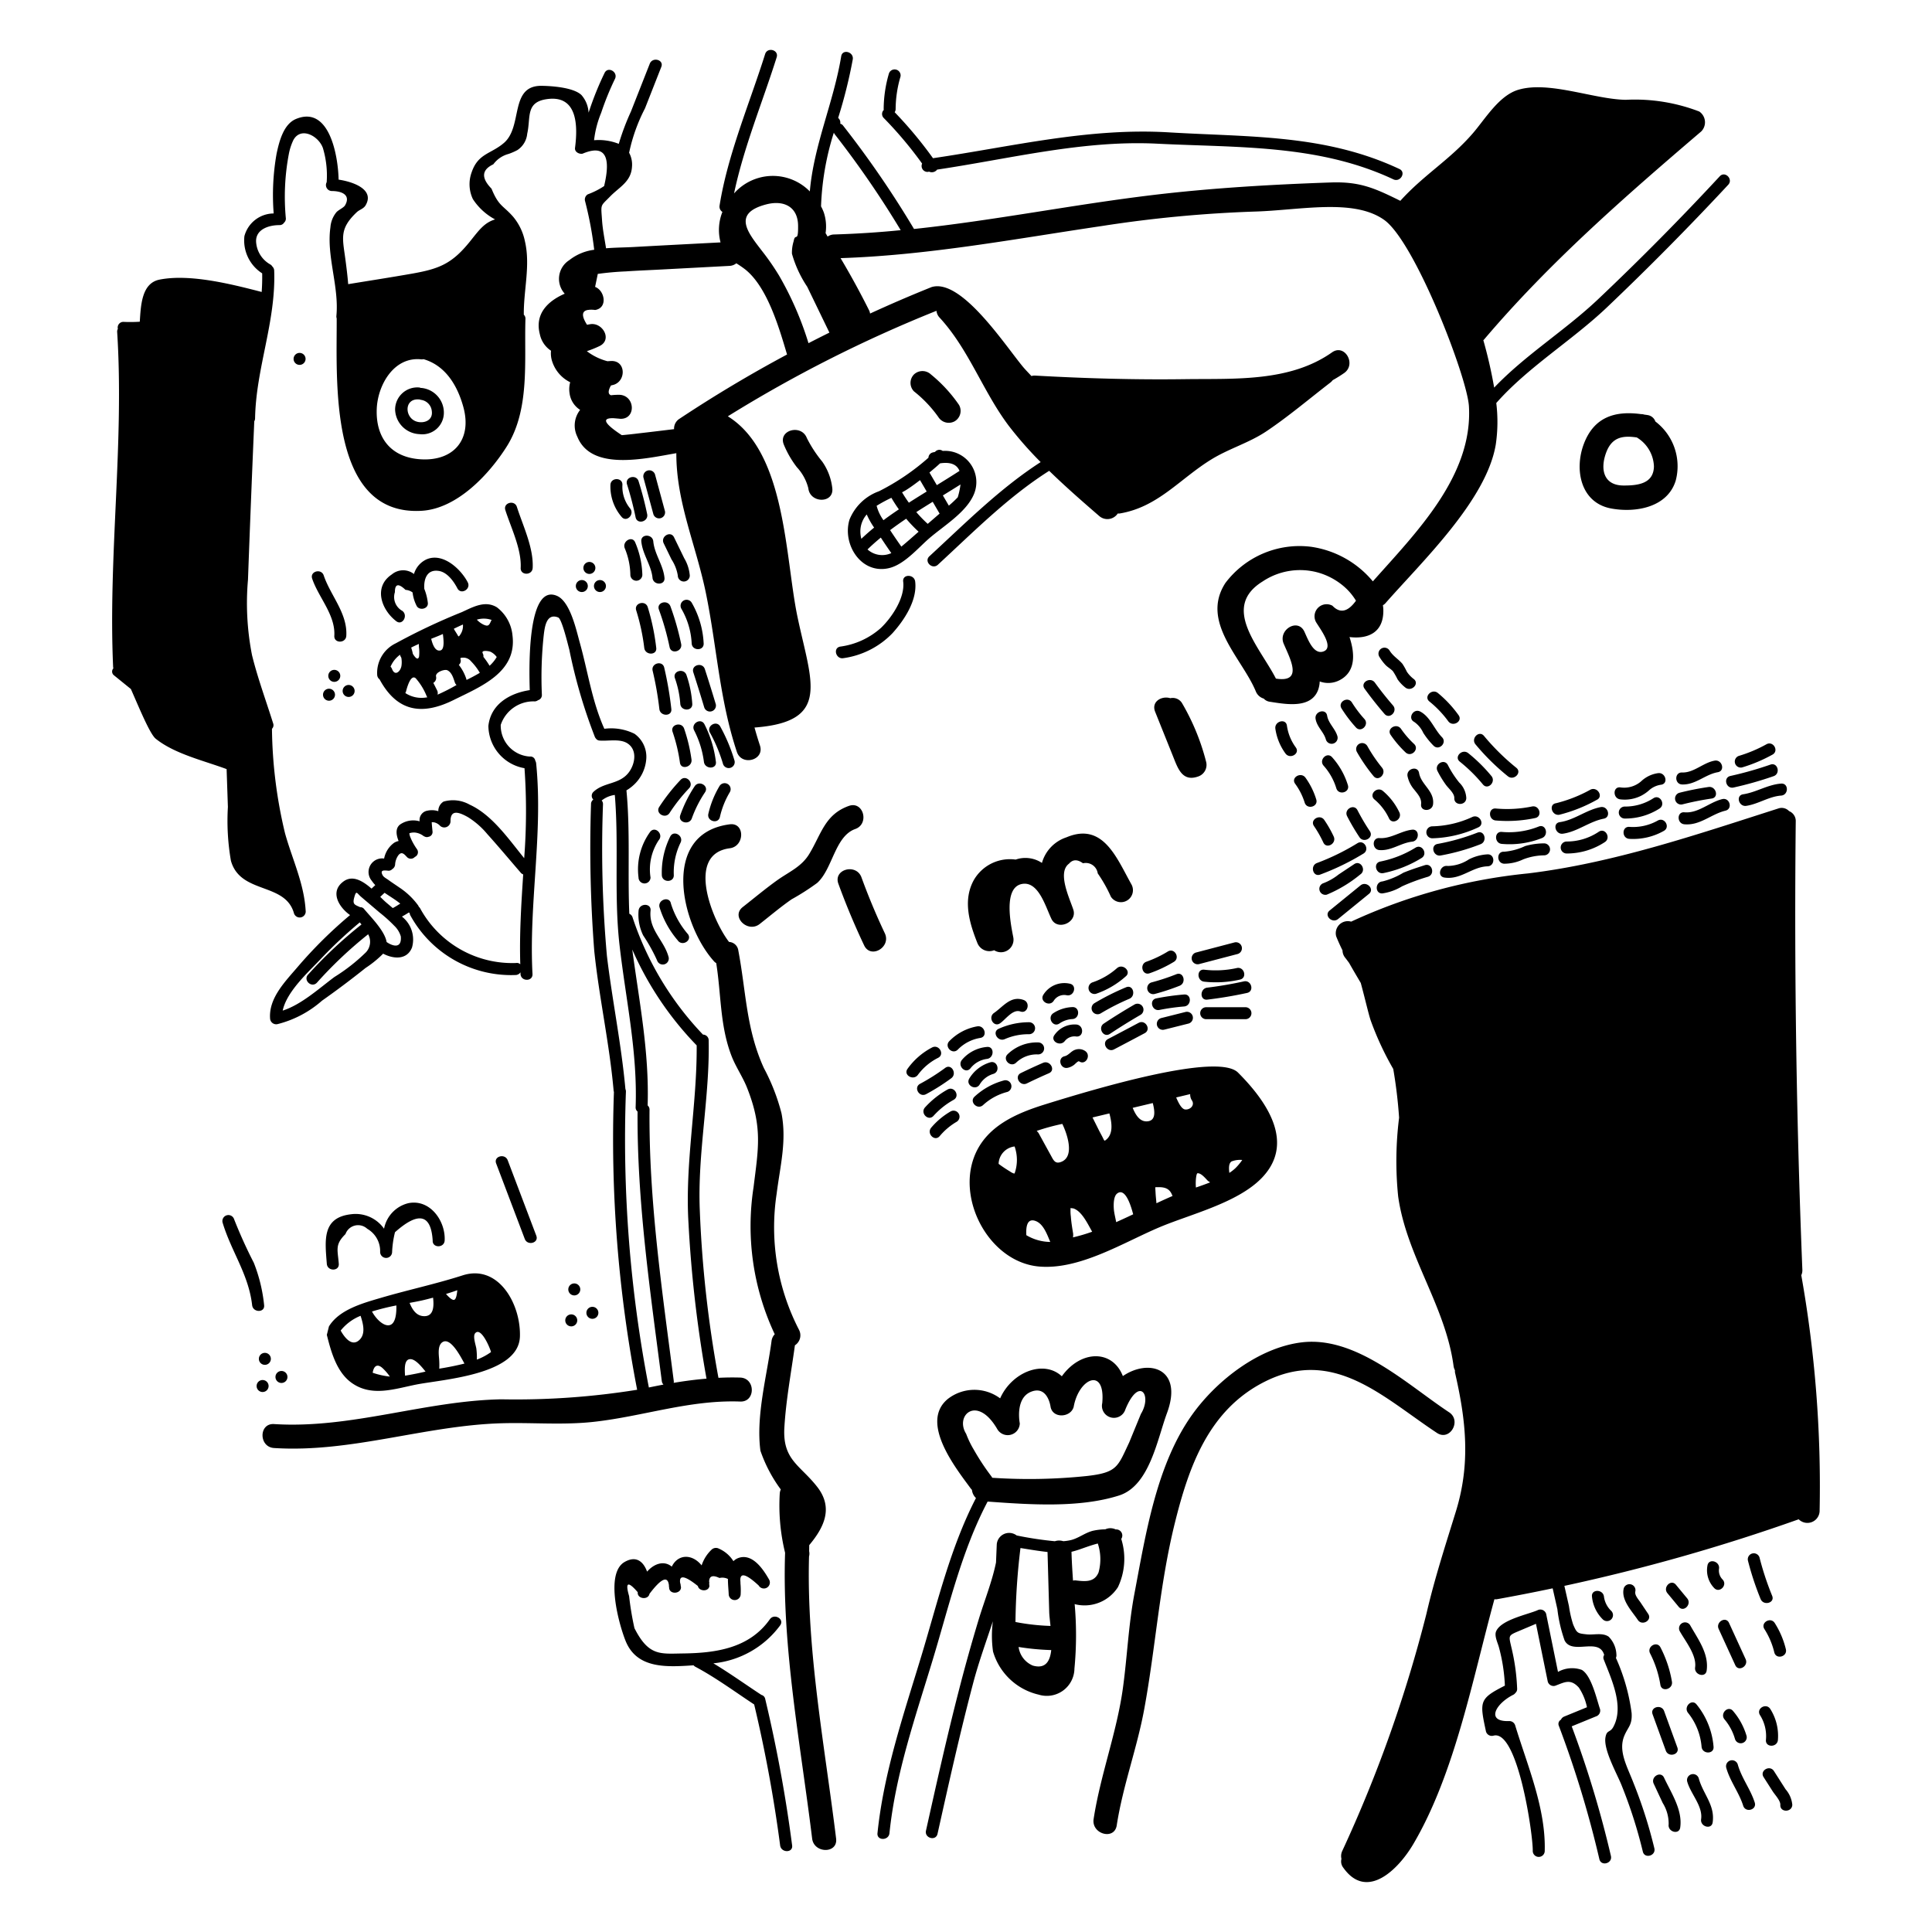 <svg xmlns="http://www.w3.org/2000/svg" viewBox="0 0 160 160"><title>mares and delusions</title><path d="M82.32 83.889c.765-.528 1.38-1.454 2.446-1.078.6.21.34 1.169-.263.956-.63-.22-1.218.658-1.682.978-.528.364-1.024-.497-.501-.856zm.89 2.167a4.887 4.887 0 0 1 2.015-.407.496.496 0 0 0 0-.992 6.069 6.069 0 0 0-2.515.542c-.583.257-.078 1.113.5.857zm49.343-19.214c-1.198.233-2.169 1.072-3.38 1.245-.63.09-.362 1.046.264.956 1.215-.173 2.184-1.012 3.38-1.244.626-.122.36-1.078-.264-.957zm2.38 2.628a5.146 5.146 0 0 0 2.86-.66c.557-.311.058-1.169-.5-.857a4.179 4.179 0 0 1-2.36.525c-.637-.04-.635.952 0 .992zm-2.526-.59a4.762 4.762 0 0 1-2.661.811.496.496 0 0 0 0 .992 5.73 5.73 0 0 0 3.162-.946c.53-.35.034-1.21-.501-.857zM88.43 88.43a1.345 1.345 0 0 0 .518-.243c.067-.048.337-.348.422-.29.528.362 1.025-.497.501-.857a.919.919 0 0 0-.843-.097c-.33.11-.534.455-.862.53-.622.14-.359 1.098.264.956zm-7.015 3.087a4.707 4.707 0 0 1 2.014-1.09.497.497 0 0 0-.264-.956 5.78 5.78 0 0 0-2.452 1.344c-.472.432.231 1.132.702.702zm6.317-6.752a2.073 2.073 0 0 1 1.075-.37c.636-.034.64-1.026 0-.992a3.09 3.09 0 0 0-1.576.505c-.53.35-.034 1.21.501.857zm-2.69 4.958q.907-.443 1.831-.845c.584-.254.08-1.109-.5-.856q-.925.402-1.831.844c-.574.28-.071 1.136.5.857zm-.89-1.719a2.47 2.47 0 0 1 1.822-.682.496.496 0 0 0 0-.993 3.481 3.481 0 0 0-2.523.974c-.465.44.238 1.14.702.701zm3.114-5.125a1.018 1.018 0 0 1 1.068-.458c.623.128.89-.828.263-.956a2.045 2.045 0 0 0-2.188.913c-.346.54.513 1.037.857.501zm.921 3.33a1.027 1.027 0 0 1 .952-.37c.636.05.633-.942 0-.992a2.021 2.021 0 0 0-1.809.862c-.386.508.475 1.002.857.5zm-7.055 3.606a1.977 1.977 0 0 1 1.131-.879c.609-.188.35-1.146-.263-.956a3.03 3.03 0 0 0-1.724 1.334c-.336.545.522 1.044.856.5zm-.766-1.338a2.068 2.068 0 0 1 1.362-.781c.627-.073.634-1.066 0-.992a3.052 3.052 0 0 0-2.064 1.071c-.406.488.293 1.193.702.702zm58.405-48.66c-.69 2.208-3.307 2.665-5.328 2.296-2.547-.465-3.077-3.213-2.282-5.335.85-2.265 2.612-2.77 4.74-2.483a.86.86 0 0 1 .268.039c.092.015.18.022.273.04a.804.804 0 0 1 .65.533 4.652 4.652 0 0 1 1.68 4.91zm-1.8-1.203a2.916 2.916 0 0 0-1.418-2.386c-1.166-.174-2.072-.033-2.548 1.28-.499 1.375-.193 2.693 1.445 2.7 1.187.004 2.5-.143 2.522-1.594zm-17.065 24.742c-.291-.568-1.147-.067-.857.501a8.401 8.401 0 0 0 .703 1.15c.226.308.703.69.688 1.092-.024.639.968.638.992 0a1.918 1.918 0 0 0-.588-1.296 8.223 8.223 0 0 1-.938-1.447zm4.968.93c.492.398 1.198-.3.701-.701a18.888 18.888 0 0 1-2.679-2.641c-.408-.492-1.107.213-.701.701a18.881 18.881 0 0 0 2.679 2.641zm-5.795-6.894c-.49-.4-1.197.298-.702.702a8.684 8.684 0 0 1 1.558 1.633c.37.512 1.232.018.857-.5a9.61 9.61 0 0 0-1.713-1.835zm-1.973 4.218a7.67 7.67 0 0 1-1.08-1.248c-.36-.523-1.22-.027-.857.5a8.862 8.862 0 0 0 1.236 1.45c.465.436 1.168-.264.701-.702zm.51-2.683c-.564-.296-1.066.56-.5.857a2.196 2.196 0 0 1 .75.903 6.384 6.384 0 0 0 .852 1.066c.45.455 1.151-.246.702-.701-.64-.65-.972-1.689-1.803-2.125zm3.277 4.148a13.159 13.159 0 0 1 1.917 1.89c.406.494 1.105-.212.701-.7a13.15 13.15 0 0 0-1.917-1.892c-.493-.396-1.2.302-.701.702zm-3.204 3.528c-.072.633.921.628.992 0 .125-1.11-.993-1.607-1.16-2.59-.107-.629-1.064-.362-.957.263a2.513 2.513 0 0 0 .56 1.123c.284.364.62.71.565 1.204zm16.869 1.185a5.254 5.254 0 0 0 2.874-.827c.536-.343.04-1.202-.501-.857a4.277 4.277 0 0 1-2.373.691.496.496 0 0 0 0 .993zm-26.51-1.319c.19.608 1.147.349.958-.263a6.127 6.127 0 0 0-.891-1.8c-.372-.512-1.233-.017-.857.501a5.31 5.31 0 0 1 .79 1.562zm36.217-2.912a12.676 12.676 0 0 0 2.526-1.063c.558-.31.058-1.167-.501-.857a11.437 11.437 0 0 1-2.289.964.497.497 0 0 0 .264.956zm-8.4 2.368a3.196 3.196 0 0 0 .673-.448 1.873 1.873 0 0 1 1.03-.49c.63-.096.362-1.052-.264-.956a2.54 2.54 0 0 0-1.393.675 2.143 2.143 0 0 1-1.725.502c-.633-.074-.628.919 0 .992a3.03 3.03 0 0 0 1.68-.276zm8.755.812c1-.15 1.874-.776 2.885-.85.633-.047.638-1.04 0-.993-1.116.083-2.055.722-3.148.886-.63.095-.362 1.051.263.957zm-37.307-4.839a3.972 3.972 0 0 1-.736-1.805c-.092-.63-1.048-.362-.956.263a4.587 4.587 0 0 0 .835 2.043c.372.512 1.233.017.856-.5zm-26.635 33.9c.97-2.54 3.504-3.605 5.908-4.351 4.103-1.275 14.248-4.314 15.94-2.622 2.488 2.488 4.761 5.915 1.91 8.786-2.017 2.03-5.877 2.955-8.402 4.02-2.988 1.26-6.616 3.552-9.985 3.257-4.014-.351-6.796-5.357-5.37-9.09zm21.13 1.336a3.383 3.383 0 0 0 .536-.423 4.844 4.844 0 0 0 .534-.647 1.962 1.962 0 0 0-.89.122c-.27.185-.208.67-.18.948zm-2.772.568a4.192 4.192 0 0 0 .005.644c.39-.133.789-.275 1.176-.427a.974.974 0 0 1-.092-.066.411.411 0 0 1-.093-.062c-.193-.194-.475-.551-.76-.621a.271.271 0 0 0-.13.004.853.853 0 0 0-.054.15 2.905 2.905 0 0 0-.052.378zm-1.63-6.816c.198.469.457.98.762.997.433.025.788-.373.544-.747a.884.884 0 0 1-.146-.527l-1.16.277zm-1.734 7.447c.015.229.035.593.037.618.018.233.043.465.064.698a43 43 0 0 1 1.336-.605c-.008-.02-.024-.03-.031-.052-.246-.675-.778-.694-1.38-.671-.009.002-.016.01-.026.012zm-1.868-6.586c.232.559.565 1.134 1.158 1.12.807-.018.67-.882.505-1.517zm-1.536 8.6c.046.298.118.579.169.865.473-.21.944-.429 1.412-.65-.003-.008-.008-.012-.01-.02-.11-.407-.598-2.287-1.334-1.69-.33.268-.293 1.127-.237 1.495zm-1.791-7.804L91 93.589c.129.257.283.517.402.779l.063.1a.299.299 0 0 1 .07-.026c.681-.472.556-1.425.344-2.216l-.006-.017-1.396.334zm-1.793 8.204c.031.468.109.929.185 1.39a1.031 1.031 0 0 1-.012.338 14.778 14.778 0 0 0 1.591-.468c-.386-.686-.842-1.656-1.512-1.917-.089-.034-.24-.021-.273-.057a3.358 3.358 0 0 0 .021.714zm-2.831-7.09a.94.94 0 0 1 .17.2c.332.603.661 1.207.994 1.81.228.41.36.788.93.528 1.05-.48.43-2.292.03-3.118a17.879 17.879 0 0 0-2.124.58zm-.856 8.636a3.973 3.973 0 0 0 1.982.56c-.249-.576-.546-1.465-1.184-1.723-.798-.321-.83.61-.798 1.163zm-2.296-5.907a10.89 10.89 0 0 0 .933.624 1.142 1.142 0 0 0 .368.184c.006-.012.019-.03.043-.076a3.346 3.346 0 0 0-.021-2.172 1.498 1.498 0 0 0-1.323 1.44zm60.868-31.167a29.462 29.462 0 0 0 3.314-.94c.599-.21.341-1.168-.264-.957a29.456 29.456 0 0 1-3.314.94c-.623.138-.36 1.095.264.957zM76.696 90.614a17.195 17.195 0 0 0 2.082-1.318c.508-.375.014-1.237-.5-.857a17.196 17.196 0 0 1-2.083 1.318c-.563.303-.062 1.16.5.857zm1.125 3.475a5.33 5.33 0 0 1 1.397-1.183.496.496 0 0 0-.501-.857 6.134 6.134 0 0 0-1.598 1.338c-.41.485.289 1.19.701.702zm-.115-59.557a1.018 1.018 0 0 0 1.358.356 1 1 0 0 0 .356-1.357 12.044 12.044 0 0 0-2.325-2.522 1.022 1.022 0 0 0-1.403 0 1 1 0 0 0 0 1.403 10.306 10.306 0 0 1 2.014 2.12zm-1.69 54.482a4.705 4.705 0 0 1 1.677-1.41c.567-.293.066-1.15-.501-.857a5.774 5.774 0 0 0-2.032 1.766c-.377.517.484 1.012.857.5zm1.293 3.397a6.487 6.487 0 0 1 1.665-1.327c.558-.311.058-1.168-.5-.856a7.33 7.33 0 0 0-1.867 1.482c-.427.472.272 1.176.702.701zM73.192 9.776a32.462 32.462 0 0 1 3.174 3.772.49.49 0 0 0 .443.69.477.477 0 0 0 .128-.025.55.55 0 0 0 .672-.167c6.064-.901 12.083-2.455 18.236-2.146 6.685.336 13.368.048 19.551 2.954.575.27 1.079-.585.5-.857-6.16-2.895-12.437-2.634-19.092-3.035-6.66-.4-12.992 1.18-19.538 2.14a34.08 34.08 0 0 0-3.173-3.809.464.464 0 0 0 .08-.259 9.613 9.613 0 0 1 .402-2.688.497.497 0 0 0-.956-.264 10.614 10.614 0 0 0-.437 2.952.456.456 0 0 0 .013.066.468.468 0 0 0-.003.676zm29.82 71.498c-1.002.22-2.012.395-3.031.518-.626.076-.634 1.069 0 .993a34.927 34.927 0 0 0 3.295-.554c.624-.137.36-1.094-.264-.957zm-22.087 3.725a4.253 4.253 0 0 0-2.305 1.222c-.448.455.253 1.157.702.702a3.354 3.354 0 0 1 1.866-.967c.628-.11.362-1.066-.263-.957zM18.767 63.694c-1.895-.705-4.306-1.257-5.872-2.517-.491-.395-1.416-2.67-2.056-4.115L9.45 55.936a.394.394 0 0 1-.058-.59.479.479 0 0 1-.023-.093c-.416-9.264.924-18.506.334-27.767a.442.442 0 0 1 .058-.25.467.467 0 0 1 .465-.58 12.003 12.003 0 0 0 1.35-.013c.088-1.378.158-3.196 1.64-3.487 2.515-.494 5.935.37 8.455 1.023.036-.51.052-1.023.041-1.542a3.234 3.234 0 0 1-1.471-3.082 2.526 2.526 0 0 1 2.424-1.877 19.62 19.62 0 0 1 .243-4.96c.21-.976.56-2.428 1.6-2.863 2.764-1.154 3.493 3.026 3.534 5.022 1.179.17 3.008.803 2.237 2.124-.172.294-.504.357-.73.57-1.454 1.37-1.184 2.12-.95 3.869.095.703.18 1.397.237 2.093 1.734-.284 3.472-.553 5.203-.856 2.281-.4 3.362-.786 4.891-2.691.723-.9 1.166-1.543 2.07-1.815a4.995 4.995 0 0 1-1.839-1.684 2.872 2.872 0 0 1-.104-2.208c.534-1.587 1.61-1.518 2.685-2.45 1.583-1.375.424-4.763 3.13-4.721.835.012 2.619.133 3.279.76a2.396 2.396 0 0 1 .592 1.461c.03-.083.058-.166.087-.25a25.269 25.269 0 0 1 1.24-3.042c.283-.573 1.139-.07.857.5a23.253 23.253 0 0 0-1.14 2.806 8.393 8.393 0 0 0-.589 2.27 4.488 4.488 0 0 1 2.046.3 20.36 20.36 0 0 1 1.007-2.675l1.56-3.962c.23-.589 1.19-.33.956.263l-1.351 3.435a14.366 14.366 0 0 0-1.304 3.625.476.476 0 0 1-.014.046 2.06 2.06 0 0 1 .239 1.188c-.08 1.222-1.048 1.657-1.805 2.434-.835.858-.767.582-.672 1.988.05.76.212 1.536.33 2.306.793-.064 1.58-.066 2.227-.102 2.418-.135 4.836-.258 7.255-.385a4.043 4.043 0 0 1 .155-2.524.516.516 0 0 1-.235-.525c.67-4.223 2.49-8.47 3.772-12.546.191-.608 1.149-.347.957.264-1.153 3.666-2.736 7.473-3.53 11.276a4.287 4.287 0 0 1 6.275-.166c.333-3.858 1.96-7.336 2.6-11.196.104-.629 1.06-.36.956.264a40.646 40.646 0 0 1-1.21 4.845.505.505 0 0 1 .174.481.401.401 0 0 1 .232.151 81.655 81.655 0 0 1 5.877 8.565c6.655-.706 13.225-2.031 19.886-2.825 4.813-.573 9.801-.861 14.631-1.027 2.397-.082 3.61.458 5.757 1.52 1.944-2.156 4.104-3.393 6.003-5.59 1.018-1.177 2.155-3.113 3.746-3.599 2.541-.775 6.266.782 8.92.824a14.85 14.85 0 0 1 6.085.968 1.077 1.077 0 0 1 .17 1.647c-6.343 5.417-12.597 10.879-18.005 17.255-.014.017-.03.02-.045.036a38.259 38.259 0 0 1 .898 3.929c2.588-2.717 5.864-4.723 8.607-7.32q5.203-4.925 10.074-10.18c.436-.469 1.136.234.702.701q-4.881 5.244-10.074 10.181c-2.904 2.749-6.512 4.919-9.135 7.894a12.851 12.851 0 0 1-.042 3.44c-.777 4.64-6.178 9.757-9.156 13.161a.917.917 0 0 1-.19.145c.012.1.029.198.033.3.079 2.006-1.319 2.517-2.8 2.334.455 1.378.527 2.871-.814 3.57a2.036 2.036 0 0 1-1.652.108 2.44 2.44 0 0 1-.117.656c-.564 1.632-2.68 1.231-4.027 1.023a.819.819 0 0 1-.493-.26 1.012 1.012 0 0 1-.655-.594c-1.137-2.754-4.61-5.742-2.523-8.975a7.687 7.687 0 0 1 7.087-3.004 8.156 8.156 0 0 1 5.128 2.865c3.565-4.02 8.296-8.728 7.956-14.502-.143-2.428-4.466-13.61-7.013-15.428s-7-.795-10.795-.693a104.987 104.987 0 0 0-12.565 1.191c-7.225 1.068-14.353 2.422-21.664 2.664a66.715 66.715 0 0 1 2.383 4.366.983.983 0 0 1 .06.223 112.137 112.137 0 0 1 5.093-2.192c2.41-.74 5.927 4.582 7.502 6.522.24.297.511.565.768.846a.928.928 0 0 1 .272-.04c4.145.234 8.287.355 12.44.298 4.116-.056 8.674.252 12.185-2.222 1.047-.737 2.038.984 1.002 1.714a11.154 11.154 0 0 1-.95.592 1.085 1.085 0 0 1-.197.2c-1.743 1.343-3.455 2.797-5.282 4.025-1.427.96-3.08 1.426-4.54 2.319-2.642 1.615-4.448 3.981-7.648 4.5a.97.97 0 0 1-.132-.005 1.027 1.027 0 0 1-1.527.218c-1.41-1.218-2.818-2.45-4.153-3.75-3.402 2.152-6.27 5.063-9.218 7.778-.47.432-1.173-.269-.702-.702 2.953-2.719 5.827-5.615 9.214-7.799a31.164 31.164 0 0 1-2.625-2.984c-2.163-2.859-3.308-6.346-5.757-8.995a.941.941 0 0 1-.246-.551 110.715 110.715 0 0 0-17.279 8.738c4.819 2.987 4.738 11.642 5.756 16.548 1.128 5.431 2.866 8.744-3.547 9.227.138.495.287.99.451 1.487.404 1.217-1.513 1.734-1.913.527-1.446-4.359-1.65-8.667-2.555-13.106-.819-4.017-2.469-7.549-2.457-11.63-2.592.448-7.038 1.507-8.197-1.36a2.088 2.088 0 0 1 .23-2.226 1.913 1.913 0 0 1-.877-1.393 2.106 2.106 0 0 1 .055-.894 2.923 2.923 0 0 1-1.482-1.692 2.126 2.126 0 0 1-.108-.92 2.155 2.155 0 0 1-.923-1.358c-.448-1.715.689-2.768 2.06-3.364a1.83 1.83 0 0 1 .37-2.773 4.174 4.174 0 0 1 2.07-.865 29.896 29.896 0 0 0-.757-4.032.499.499 0 0 1 .228-.56 6.535 6.535 0 0 0 1.35-.682q.915-3.828-1.781-2.685c-.277.059-.673-.136-.628-.478.232-1.78.22-4.3-2.175-4.057-1.972.2-1.467 1.503-1.784 2.88a1.823 1.823 0 0 1-.816 1.36 5.153 5.153 0 0 1-.724.316 2.31 2.31 0 0 0-1.268.86q-1.45.687-.149 2.017c.596 1.464.943 1.367 1.78 2.312a4.607 4.607 0 0 1 .988 2.051c.467 1.99-.119 4.064-.093 6.076a.44.44 0 0 1 .135.346c-.108 3.477.387 7.506-1.555 10.579-1.457 2.304-4.103 5.135-7.028 5.313-7.788.475-7.018-10.93-7.049-15.935a.473.473 0 0 1-.024-.21c.232-2.44-.837-4.957-.495-7.332a2.23 2.23 0 0 1 .487-1.237c.16-.198.61-.38.726-.584.46-.8-.156-1.177-1.101-1.183a.493.493 0 0 1-.422-.73 7.933 7.933 0 0 0-.31-2.822c-.345-1.002-1.82-1.811-2.445-.675a4.674 4.674 0 0 0-.374 1.137 18.992 18.992 0 0 0-.253 5.343.435.435 0 0 1-.14.36.441.441 0 0 1-.39.21c-.839-.003-1.946.32-1.935 1.338a2.303 2.303 0 0 0 1.182 1.922.483.483 0 0 1 .168.171.47.47 0 0 1 .15.336c.154 4.239-1.51 8.071-1.583 12.247a.479.479 0 0 1-.07.24c0 .006.003.01.003.015q-.281 6.545-.52 13.093a22.269 22.269 0 0 0 .334 6.25c.469 1.908 1.165 3.785 1.752 5.658a.423.423 0 0 1-.1.444 38.63 38.63 0 0 0 1.08 8.645c.61 2.195 1.599 4.19 1.715 6.497a.498.498 0 0 1-.974.132c-.723-2.586-4.436-1.553-5.22-4.346a19.341 19.341 0 0 1-.251-4.453zm93.529-13.946a4.907 4.907 0 0 0-.97-1.157 5.654 5.654 0 0 0-2.128-1.163 5.576 5.576 0 0 0-4.628.723c-3.487 2.154-.25 5.417 1.097 8.05h.01c2.25.347 1.188-1.597.635-2.885-.495-1.151 1.173-2.17 1.714-1.001.298.644.764 1.948 1.596 1.628.866-.333-.266-1.82-.634-2.422a1 1 0 0 1 1.358-1.358q.939.987 1.95-.415zM67.995 17.09a3.882 3.882 0 0 1 .238.531 3.723 3.723 0 0 1 .138 1.687c.059.093.111.19.17.285a.94.94 0 0 1 .52-.174 79.49 79.49 0 0 0 5.53-.357 79.544 79.544 0 0 0-5.475-7.96.509.509 0 0 1-.06-.12 22.722 22.722 0 0 0-1.061 6.108zm-4.876 3.71a20.374 20.374 0 0 1 1.403 2.028 26.841 26.841 0 0 1 2.434 5.592q.862-.444 1.732-.875l-1.838-3.798a9.583 9.583 0 0 1-1.264-2.734 3.148 3.148 0 0 1 .141-1.035c.133-.76.386.202.367-1.296-.02-1.567-1.188-2.134-2.642-1.754-2.863.75-1.485 2.367-.333 3.872zm-13.613 1.883l-.222 1.076c.805.304 1.07 1.745 0 1.913a2.167 2.167 0 0 0-.528-.013v.013l-.026-.01c-.555.07-.596.48-.115 1.234.09-.018.18-.034.267-.048 1.024-.165 1.857 1.289.765 1.813a8.746 8.746 0 0 1-1.047.422 4.834 4.834 0 0 0 1.707.832c.106-.008.21-.014.31-.018 1.193-.042 1.25 1.581.264 1.95-.09.033-.192.05-.286.078-.248.446-.249.717.007.808a5.081 5.081 0 0 1 .769-.034c1.244.129 1.298 2.029 0 1.984-.17-.017-.353-.032-.542-.048q-1.55-.052.667 1.404.69-.061 1.379-.148c.983-.111 1.966-.233 2.949-.351a.952.952 0 0 1 .446-.858q4.343-2.88 8.91-5.323c-.646-2.175-1.625-5.585-3.467-7.048a8.34 8.34 0 0 0-.735-.505.953.953 0 0 1-.55.213l-5.722.304c-.953.05-1.91.087-2.862.152q-1.173.048-2.338.208zM31.202 33.838c-.105 2.39 1.145 4.044 3.632 4.198 2.729.17 4.276-1.628 3.54-4.323-.486-1.783-1.485-3.446-3.306-3.97a.464.464 0 0 1-.18.017c-2.255-.245-3.599 2.107-3.686 4.078zm37.726 6.601a4.754 4.754 0 0 0-.838-2.217 10.331 10.331 0 0 1-1.271-1.947c-.456-1.179-2.375-.667-1.914.527a8.122 8.122 0 0 0 1.092 1.895 3.98 3.98 0 0 1 .946 1.742c.138 1.256 2.124 1.27 1.985 0zm6.863 7.724c-.077-.626-1.07-.633-.993 0 .162 1.317-.914 2.946-1.84 3.836a6.305 6.305 0 0 1-3.373 1.55c-.628.11-.362 1.066.263.957a6.98 6.98 0 0 0 4.053-2.056c.993-1.098 2.078-2.748 1.89-4.287zm-11.434 24.74c-.975.7-1.902 1.475-2.846 2.216-1.004.787.41 2.182 1.403 1.403.874-.685 1.73-1.412 2.642-2.044a19.716 19.716 0 0 0 2.121-1.358c1.28-1.154 1.462-3.865 3.15-4.464 1.195-.424.68-2.342-.527-1.914-1.99.707-2.283 2.334-3.278 3.975-.654 1.08-1.675 1.477-2.665 2.187zm8.44-32.221a19.205 19.205 0 0 0 4.093-2.776.467.467 0 0 1 .346-.434c.063-.018.125-.028.188-.043.013-.013.028-.024.042-.037a.46.46 0 0 1 .606-.047 2.59 2.59 0 0 1 2.575 3.604c-.64 1.495-2.498 2.602-3.685 3.627-.96.827-2.101 2.22-3.414 2.49-2.277.47-3.809-2.031-3.196-4.034a4.146 4.146 0 0 1 2.446-2.35zm-1.464 3.94a18.83 18.83 0 0 1 1.058-.929 6.379 6.379 0 0 1-.611-1.088 2.128 2.128 0 0 0-.528 1.467 2.367 2.367 0 0 0 .081.55zm2.482 1.184a51.353 51.353 0 0 1-.871-1.286c-.381.317-.753.64-1.1.983a1.82 1.82 0 0 0 1.971.303zm2.26-1.772a11.668 11.668 0 0 1-1.03-1.076c-.453.307-.899.62-1.33.946q.454.69.931 1.364c.485-.4.956-.82 1.429-1.234zm3.47-3.912c-.478.303-.97.605-1.46.908l.493.845a8.583 8.583 0 0 0 .74-.693 6.42 6.42 0 0 0 .227-1.06zm-2.571-.989l.61 1.044c.635-.393 1.267-.783 1.879-1.179-.222-.541-.754-.755-1.612-.625-.283.265-.582.51-.877.76zm-1.09 3.277a11.088 11.088 0 0 0 .945.974c.33-.282.656-.568.985-.85l-.572-.978c-.454.282-.909.563-1.359.854zm-1.178-1.639c.174.298.363.584.562.861.488-.316.983-.62 1.476-.927l-.551-.942c-.383.291-.767.579-1.177.835-.097.06-.206.116-.31.173zm-.884.456a11.983 11.983 0 0 0-1.224.662 3.634 3.634 0 0 0 .567 1.193c.413-.312.843-.608 1.275-.9a11.88 11.88 0 0 1-.618-.955zm-41.101-7.313a1.84 1.84 0 0 1 2-1.824.504.504 0 0 1 .135.042c.013 0 .022-.006.036-.005a2.054 2.054 0 0 1 1.867 2.031 1.788 1.788 0 0 1-2.027 1.795 2.1 2.1 0 0 1-2.011-2.04zm2.01 1.046c.596.06 1.118-.262 1.03-.907a1.037 1.037 0 0 0-.87-.934.502.502 0 0 1-.142-.04c-.01 0-.017.004-.028.003-1.358-.135-1.227 1.753.01 1.878zm104.761 33.304c1.294.118 2.213-.84 3.403-1.128.62-.15.357-1.106-.264-.957-1.075.26-1.995 1.197-3.139 1.092-.636-.058-.632.935 0 .993zm-22.986-12.642a5.028 5.028 0 0 0-.365-.649c-.345-.403-.78-.629-1.067-1.105a.496.496 0 0 0-.856.5 4.037 4.037 0 0 0 .514.691c.187.199.442.331.624.527a5.868 5.868 0 0 1 .383.672 3.17 3.17 0 0 0 .643.679c.496.392 1.202-.306.702-.702a2.442 2.442 0 0 1-.578-.613zM90.764 82.303a7.15 7.15 0 0 0 2.458-1.438c.5-.396-.206-1.093-.702-.701a5.906 5.906 0 0 1-2.02 1.183.496.496 0 0 0 .264.956zm7.156-24.022a.901.901 0 0 0-.998-.459c-.705-.22-1.6.272-1.257 1.126l1.48 3.686c.389.967.75 2.126 2.05 1.682a1.014 1.014 0 0 0 .693-1.22 18.77 18.77 0 0 0-1.968-4.815zm-1.896 25.357a17.904 17.904 0 0 1 2.037-.286c.632-.052.638-1.045 0-.992a20.246 20.246 0 0 0-2.3.321c-.626.125-.362 1.081.263.957zm-.817-3.037a10.596 10.596 0 0 0 2.01-.945c.544-.332.046-1.19-.501-.857a9.337 9.337 0 0 1-1.773.845c-.599.21-.341 1.17.264.957zm1.225 4.667l2.019-.507a.497.497 0 0 0-.264-.957l-2.02.508a.496.496 0 0 0 .265.956zm-8.114-15.924a3.12 3.12 0 0 0-2.029 2.12 2.479 2.479 0 0 0-2.178-.277 3.448 3.448 0 0 0-3.48 1.726c-.907 1.679-.342 3.543.316 5.195a1.068 1.068 0 0 0 1.384.587 1.04 1.04 0 0 0 1.588-1.056c-.202-1.047-.857-4.116.7-4.43 1.378-.276 1.964 1.867 2.456 2.89.485 1.012 2.161.302 1.813-.764-.309-.946-1.352-3.082-.356-3.81q.463-.537 1.156-.032a1.001 1.001 0 0 1 1.222.838 11.634 11.634 0 0 1 1.088 1.93.993.993 0 0 0 1.713-1.001c-1.227-2.18-2.346-5.205-5.393-3.916zm4.94 12.417a20.51 20.51 0 0 0-2.611 1.311.496.496 0 0 0 .5.857 18.757 18.757 0 0 1 2.376-1.211c.58-.244.325-1.204-.264-.957zm.694 1.43q-1.293.748-2.537 1.575c-.53.352-.033 1.211.5.857q1.245-.827 2.537-1.576a.496.496 0 0 0-.5-.857zm5.94.222a.496.496 0 0 0 0 .992h3.25a.496.496 0 0 0 0-.992zm32.339-17.17c.582-.258.078-1.113-.501-.856a11.598 11.598 0 0 1-2.865 1.132c-.63.09-.362 1.046.264.957a12.569 12.569 0 0 0 3.102-1.232zm7.095.373a23.927 23.927 0 0 1 2.426-.484c.63-.091.362-1.048-.263-.956a23.96 23.96 0 0 0-2.427.483.497.497 0 0 0 .264.957zm-.025-1.65c1.122.04 1.905-.83 2.961-1.015.628-.11.362-1.067-.263-.957-.946.166-1.726 1.015-2.698.98-.638-.024-.637.968 0 .992zM95.611 82.32a18.015 18.015 0 0 0 2.079-.684c.586-.233.33-1.193-.264-.957a18.019 18.019 0 0 1-2.078.684.497.497 0 0 0 .263.957zm6.813-2.15a8.118 8.118 0 0 1-2.696.136c-.633-.07-.628.922 0 .992a8.932 8.932 0 0 0 2.96-.172c.623-.139.36-1.096-.264-.957zm-8.128 4.538q-1.265.675-2.536 1.34c-.566.297-.065 1.153.501.857q1.27-.665 2.536-1.34c.564-.3.063-1.158-.5-.857zm7.95-6.663l-3.225.846a.497.497 0 0 0 .264.956l3.225-.845a.497.497 0 0 0-.264-.957zM33.826 99.64a2.697 2.697 0 0 0-2.02 2.117 2.879 2.879 0 0 0-2.735-1.198c-2.423.276-2.153 2.183-2.006 4.104.049.632 1.041.638.992 0-.09-1.177-.34-1.582.555-2.463a1.108 1.108 0 0 1 1.801-.437 2.121 2.121 0 0 1 1.068 1.917.496.496 0 0 0 .992 0 8.24 8.24 0 0 1 .238-1.632q2.914-2.596 3.122.684c-.033.638.96.636.992 0 .082-1.608-1.201-3.447-3-3.092zm10.59 2.7l-2.37-6.252c-.225-.592-1.184-.335-.957.263l2.37 6.252c.224.592 1.183.335.956-.263zm-1.358 8.346c-.098 3.2-6.472 3.547-8.642 3.988-1.781.362-3.645 1.015-5.279-.142-1.26-.89-1.718-2.578-2.07-3.984a1205.39 1205.39 0 0 0 .175-.7c.847-1.39 2.798-1.924 4.283-2.36 2.265-.666 4.54-1.147 6.789-1.868 2.957-.947 4.826 2.36 4.744 5.066zm-6.122-3.527c.23.266.553.58.715.468.139-.096.19-.477.221-.776a17.04 17.04 0 0 1-.936.308zm-7.074 1.81a4.016 4.016 0 0 0-1.649 1.223c.323.58.922 1.36 1.544.783.546-.506.316-1.355.105-2.005zm2.425 5.034a4.259 4.259 0 0 0-.612-.707c-.476-.427-.74-.098-.81.391a6.66 6.66 0 0 0 1.422.316zm.538-5.892a18.81 18.81 0 0 0-2.017.502c.258.503.884 1.211 1.41 1.138.554-.076.623-1.003.607-1.64zm2.416 5.477c-.361-.453-.854-1.044-1.272-1.03-.518.018-.455.852-.425 1.37a24.28 24.28 0 0 0 1.697-.34zm.623-6.12c-.33.085-.657.173-.996.247-.279.06-.605.121-.947.185.216.53.532 1.053 1.138 1.097.878.064.885-.847.806-1.53zm2.599 5.458c-.337-.63-1.137-2.15-1.785-1.796-.457.25-.341 1.04-.31 1.45a6.215 6.215 0 0 1 .01.77l.091-.018a24.599 24.599 0 0 0 1.994-.406zm.89-2.516c-.22.251.057.993.097 1.287a5.614 5.614 0 0 1 .041.9 4.998 4.998 0 0 0 1.173-.626c-.079-.325-.825-2.114-1.31-1.561zm7.956-.566a.496.496 0 0 0 0-.992.496.496 0 0 0 0 .992zm-24 3.695a.496.496 0 0 0 0 .992.496.496 0 0 0 0-.992zm37.995 2.531c-4.19-.152-7.988 1.214-12.093 1.676-2.57.29-5.124.046-7.698.123-6.358.191-12.425 2.456-18.817 2.05-1.27-.08-1.275-2.065 0-1.984 6.384.405 12.459-1.925 18.817-2.05a63.21 63.21 0 0 0 11.253-.791 109.154 109.154 0 0 1-1.923-24.668.486.486 0 0 1-.024-.084c-.341-3.903-1.202-7.706-1.605-11.589a110.114 110.114 0 0 1-.268-12.155.45.45 0 0 1 .19-.379.444.444 0 0 1 .02-.648c.854-.802 2.114-.594 2.887-1.565.547-.687.788-1.92-.117-2.467-.61-.369-1.56-.158-2.239-.207l-.013-.003a.38.38 0 0 1-.31-.15.484.484 0 0 1-.066-.087l-.007-.01-.008-.017a.54.54 0 0 1-.047-.11 43.509 43.509 0 0 1-2.084-7.136c-.12-.445-.622-2.557-.92-2.68-1.004-.41-1.125.858-1.2 1.442a32.642 32.642 0 0 0-.156 4.954.437.437 0 0 1-.32.452.49.49 0 0 1-.255.1 2.853 2.853 0 0 0-2.832 1.945 2.564 2.564 0 0 0 2.402 2.622.405.405 0 0 1 .458.345.517.517 0 0 1 .073.218c.584 5.824-.616 11.617-.303 17.446.035.64-.958.636-.992 0-.002-.046 0-.092-.003-.138a.509.509 0 0 1-.364.22 9.515 9.515 0 0 1-8.775-4.97.515.515 0 0 1-.036-.159.461.461 0 0 1-.073-.047 9.07 9.07 0 0 1-.57.339 2.41 2.41 0 0 1 .835 2.559c-.413 1.049-1.541.96-2.39.511a8.905 8.905 0 0 1-1.455 1.184q-1.763 1.41-3.609 2.711a8.836 8.836 0 0 1-3.673 1.938.507.507 0 0 1-.628-.478c-.112-1.706 1.288-3.08 2.325-4.303a36.82 36.82 0 0 1 4.3-4.247c-.93-.652-1.717-1.953-.523-2.8.746-.528 1.578-.025 2.301.608l.31-.29a2.703 2.703 0 0 1-.292-.36 1.126 1.126 0 0 1 1.024-1.84 2.1 2.1 0 0 1 .81-1.292 1.09 1.09 0 0 1 .39-.16c-.208-.517-.278-1.05.117-1.362a1.912 1.912 0 0 1 1.625-.27.781.781 0 0 1 .652-.882 1.74 1.74 0 0 1 .894.044.911.911 0 0 1 .433-.794 2.799 2.799 0 0 1 2.159.25c1.853.843 3.221 2.839 4.52 4.436a50.616 50.616 0 0 0 .026-7.452 3.597 3.597 0 0 1-2.991-3.5c.198-1.814 1.785-2.719 3.426-2.966-.059-1.852-.213-8.878 2.259-7.804 1.096.476 1.597 2.846 1.878 3.848.675 2.405 1.011 4.866 2.04 7.158a4.36 4.36 0 0 1 2.5.415 2.336 2.336 0 0 1 .977 2.013 3.254 3.254 0 0 1-1.151 2.317 3.342 3.342 0 0 1-.496.354c.324 3.39.093 6.826.238 10.22a.478.478 0 0 1 .27.3 25.725 25.725 0 0 0 5.832 9.708.473.473 0 0 1 .471.473c.095 4.731-.939 9.371-.734 14.117a96.787 96.787 0 0 0 1.543 13.833 22.365 22.365 0 0 1 1.805-.02c1.275.047 1.277 2.032 0 1.985zM30.489 77.373a34.5 34.5 0 0 0-4.257 4.024c-.457.447-1.16-.254-.702-.701a36.307 36.307 0 0 1 4.408-4.135c-.047-.058-.094-.116-.143-.173a37.226 37.226 0 0 0-3.223 3.02c-1.005 1.072-2.825 2.687-3.16 4.286 1.554-.499 3.025-1.848 4.278-2.78a15.044 15.044 0 0 0 2.614-2.047 1.276 1.276 0 0 0 .185-1.494zm2.705.18a1.99 1.99 0 0 0-.549-.892 11.902 11.902 0 0 0-1.202-1.082l-1.529-1.3c-.37-.314-.402-.596-.578.048-.16.579.047.596.49.803a.388.388 0 0 1 .327.15c.545.659 1.713 1.804 1.864 2.733.46.325 1.267.61 1.177-.46zm-1.203-2.805c.163.139.348.293.536.455.218-.108.417-.242.621-.369-.404-.33-.866-.6-1.299-.897l-.359.337c.185.182.354.349.501.474zm11.338-2.334a.451.451 0 0 1-.198-.134c-.922-1.067-1.826-2.152-2.77-3.199a6.674 6.674 0 0 0-1.6-1.404c-.757-.428-1.467-.672-1.451.356a.517.517 0 0 1-.862.36.942.942 0 0 0-.49-.288.967.967 0 0 0-.205-.01c.013.252.043.506.065.75a.4.4 0 0 1-.337.457.377.377 0 0 1-.284-.009.566.566 0 0 1-.072-.032.433.433 0 0 1-.042-.02 1.407 1.407 0 0 0-.708-.292 1.226 1.226 0 0 0-.385.03.495.495 0 0 0-.093.037c.019.074.032.172.047.212a4.092 4.092 0 0 0 .186.432 5.429 5.429 0 0 0 .397.659.428.428 0 0 1-.17.649.447.447 0 0 1-.669-.006c-.228-.246-.425-.46-.69-.143a1.45 1.45 0 0 0-.276.776.488.488 0 0 1-.241.385.405.405 0 0 1-.36.125c-.333-.033-.667-.064-.432.379.084.159.322.277.46.378.307.225.628.43.94.648a6.022 6.022 0 0 1 1.55 1.486.464.464 0 0 1 .044.1.449.449 0 0 1 .138.178 8.687 8.687 0 0 0 7.919 4.478.397.397 0 0 1 .348.106c-.078-2.485.079-4.965.241-7.444zm11.616 42.251a.504.504 0 0 1-.136-.28c-.955-7.415-2.06-14.837-2.009-22.33a.433.433 0 0 1-.159-.37c.162-4.637-.82-8.893-1.338-13.452-.465-4.1-.042-8.27-.387-12.4a2.216 2.216 0 0 0-1.058.438c-.01.01-.022.012-.032.02a.449.449 0 0 1 .112.306 99.532 99.532 0 0 0 .324 12.564c.443 3.698 1.195 7.31 1.532 11.03a.48.48 0 0 1 .042.22 107.99 107.99 0 0 0 1.9 24.494c.406-.082.812-.165 1.21-.24zm3.564-.491a103.893 103.893 0 0 1-1.493-12.913c-.297-4.947.715-9.766.68-14.686a26.864 26.864 0 0 1-5.335-7.94c.586 4.387 1.41 8.455 1.274 12.914a.45.45 0 0 1 .156.362c-.066 7.542 1.05 15.012 2.01 22.474a.444.444 0 0 1-.01.137 32.36 32.36 0 0 1 2.718-.348zm-9.45-5.948a.496.496 0 0 0 0 .992.496.496 0 0 0 0-.992zM73.277 77.29q-1.074-2.27-1.933-4.628c-.434-1.19-2.353-.676-1.913.528q.948 2.6 2.133 5.101c.546 1.154 2.257.148 1.713-1.001zM47.56 106.288a.496.496 0 0 0 0 .992.496.496 0 0 0 0-.992zm19.443 22.609a.958.958 0 0 0 .007-.438c.006-.167.001-.334.009-.5 1.239-1.482 2.01-3.09.66-4.822-1.411-1.811-2.875-2.22-2.722-4.893.13-2.273.564-4.57.874-6.831a.983.983 0 0 0 .339-1.285 18.498 18.498 0 0 1-1.85-11.278c.284-2.269.847-4.361.399-6.657a16.822 16.822 0 0 0-1.457-3.739c-1.478-3.242-1.47-6.325-2.117-9.734a.815.815 0 0 0-.77-.713c-1.385-1.788-3.618-7.282.062-7.757 1.249-.161 1.265-2.147 0-1.984-5.81.75-4.027 8.396-1.26 11.395a.913.913 0 0 0 .137.098c.419 2.615.298 5.166 1.263 7.677.354.92.93 1.737 1.291 2.648 1.305 3.291.932 5.024.538 8.239a21.028 21.028 0 0 0 1.754 12.172 1.01 1.01 0 0 0-.263.549c-.376 2.877-1.308 6.193-.922 9.097a11.866 11.866 0 0 0 1.686 3.21 1.006 1.006 0 0 0-.083.31 16.455 16.455 0 0 0 .44 4.932c-.267 7.88 1.286 15.873 2.24 23.669.153 1.25 2.14 1.266 1.985 0-.943-7.696-2.46-15.583-2.242-23.365zm-3.945 11.469c-1.318-.863-2.621-1.801-3.98-2.617a7.814 7.814 0 0 0 5.534-3.147c.369-.523-.491-1.019-.857-.5-1.695 2.405-4.47 2.797-7.205 2.83-1.862.024-2.825.239-4.008-2.094a25.203 25.203 0 0 1-.443-2.659q-.505-1.733.716-.318c-.061.555.861.677.974.132.973-1.284 1.505-1.515 1.608-.717.003.048 0 .09.004.139l.007-.001c.003.046.01.08.011.132.098.545 1.027.427.975-.131-.014-.05-.018-.086-.029-.13l.01-.002c-.014-.084-.036-.154-.054-.231-.07-.645.42-.55 1.474.295.094.456.89.49.956 0a1.584 1.584 0 0 1-.018-.264h.018c-.006-.032-.017-.06-.024-.091.005-.467.28-.584.856-.31a1.04 1.04 0 0 1 .701.081c-.002.448.049.9.064 1.252a.496.496 0 0 0 .992 0 5.788 5.788 0 0 0-.017-.86c.001-.05-.005-.099-.003-.149q-.127-1.218 1.512.3a.496.496 0 0 0 .857-.5c-.466-.818-1.372-2.212-2.552-1.775a1.117 1.117 0 0 0-.398.259 2.67 2.67 0 0 0-1.203-1.038.522.522 0 0 0-.6.078 3.136 3.136 0 0 0-.83 1.309c-.784-.975-1.962-.948-2.472.103-.612-.513-1.433-.285-2.045.414-.292-.797-.878-1.369-1.865-.798-1.653.955-.445 5.23.09 6.548.947 2.33 3.444 2.15 5.626 2.008a.484.484 0 0 0 .143.118c1.693.9 3.272 2.069 4.874 3.124a115.273 115.273 0 0 1 2.151 11.675c.082.624 1.075.632.993 0a117.86 117.86 0 0 0-2.231-12.137.424.424 0 0 0-.312-.328zm-41.31-26.078a.496.496 0 0 0 0 .992.496.496 0 0 0 0-.992zm55.509 23.127c-1.432 4.732-3.088 9.46-3.596 14.403-.064.63-1.057.634-.992 0 .518-5.039 2.171-9.842 3.631-14.667 1.328-4.39 2.406-8.993 4.525-13.089a1.085 1.085 0 0 1-.334-.681 1.097 1.097 0 0 1-.097-.108c-1.242-1.693-4.259-5.485-1.896-7.421a3.577 3.577 0 0 1 4.329-.046c.963-2.172 3.602-3.231 5.109-1.828 1.567-2.185 4.19-2.234 5.054-.017 2.133-1.464 5.03-.653 3.652 3.072-.811 2.193-1.446 6.015-3.969 6.818-3.297 1.049-7.435.752-10.882.503-2.144 4.066-3.21 8.686-4.534 13.06zm4.85-15.143a1.043 1.043 0 0 1 .067.111 45.948 45.948 0 0 0 7.81-.144c2.56-.284 2.579-.773 3.53-2.779l.971-2.364c.959-1.568-.144-3.156-1.289-.366a.993.993 0 0 1-1.913-.527c.277-3.013-1.935-2.094-2.365.304-.24.899-1.733.99-1.914 0 0 0-.226-1.785-1.6-1.254s-.949 2.626-.949 2.626a1 1 0 0 1-1.849.501c-1.671-2.908-3.558-1.172-2.593.364a8.01 8.01 0 0 0 .636 1.316 19.477 19.477 0 0 0 1.459 2.212zM44.114 47.034c.085-1.671-.805-3.485-1.307-5.054-.194-.606-1.153-.347-.957.263.47 1.47 1.351 3.235 1.271 4.791-.032.638.96.637.993 0zm-22.24 61.056a13.119 13.119 0 0 0-.856-3.516 39.496 39.496 0 0 1-1.632-3.607.497.497 0 0 0-.957.264c.71 2.395 2.16 4.293 2.452 6.86.072.626 1.065.634.992 0zm5.81-52.614a.496.496 0 0 0 0 .992.496.496 0 0 0 0-.992zm5.1-2.204a51.435 51.435 0 0 1 5.471-2.582c.933-.427 1.917-.99 2.895-.396a3.309 3.309 0 0 1 1.294 2.35c.37 3.04-2.63 4.213-4.88 5.329-2.637 1.307-4.679.954-6.118-1.69-.004-.006-.003-.012-.006-.018a.49.49 0 0 1-.202-.365 2.715 2.715 0 0 1 1.547-2.628zm7.836.704c-.103-.046-.81-.184-.637.14a.474.474 0 0 1 .05.283 6.878 6.878 0 0 1 .513.736 3.028 3.028 0 0 0 .59-.723 1.357 1.357 0 0 0-.516-.436zm-1.13-2.658a1.854 1.854 0 0 0 .54.405c.408.19.48.064.644-.317a.43.43 0 0 1 .044-.063 1.965 1.965 0 0 0-1.228-.025zm-.492 3.436a.81.81 0 0 0-.662-.29 1.351 1.351 0 0 0-.157.014.08.08 0 0 0-.046.103.427.427 0 0 1-.136.48 3.754 3.754 0 0 1 .63 1.196.444.444 0 0 1 .007.054c.37-.183.747-.377 1.103-.592a4.85 4.85 0 0 0-.74-.965zm-1.41-2.686c.005.01.004.024.01.034.079.143.169.273.255.417.127.212.114.255.263.04a1.277 1.277 0 0 0 .222-.84c-.256.112-.51.232-.75.349zm-1.477 3.956a.485.485 0 0 1-.226.53c.12.228.23.449.316.622a.482.482 0 0 1 .033.353 15.336 15.336 0 0 0 1.574-.8.492.492 0 0 1-.138-.208c-.12-.355-.256-.85-.633-1.017-.228-.101-1 .169-.926.52zm-.403-3.121c.106.422.313 1.067.762.964.366-.084.264-.907.208-1.362-.274.123-.608.255-.97.398zm-1.656.727a3.95 3.95 0 0 1 .138.516c.172.286.413.587.515.233a3.266 3.266 0 0 0-.012-.809l-.004-.242c-.215.095-.43.194-.637.302zm-.487 3.764a2.444 2.444 0 0 0 1.83.35.45.45 0 0 1-.051-.067 5.084 5.084 0 0 0-.914-1.504c-.422-.368-.734.808-.81 1.107a.47.47 0 0 1-.055.114zm-1.222-2.18a.516.516 0 0 1 .125.19c.237.624.695.216.778-.252a2.044 2.044 0 0 0-.01-.68c-.025-.047-.053-.095-.076-.142a.495.495 0 0 1-.028-.11 2.39 2.39 0 0 0-.79.994zm4.002-7.931c.7.11 1.238.871 1.534 1.441.294.567 1.15.066.857-.5-.572-1.103-2.084-2.516-3.45-1.883a1.93 1.93 0 0 0-1.003 1.197 1.454 1.454 0 0 0-1.829.03c-1.562 1.036-.868 2.94.366 3.88.508.387 1.002-.474.5-.857a1.306 1.306 0 0 1-.616-1.55q-.005-1.035.88-.19a1.093 1.093 0 0 1 .584.213 3.258 3.258 0 0 0 .34 1.119c.224.41.975.25.924-.25a4.428 4.428 0 0 0-.293-1.167c-.054-.778.2-1.642 1.206-1.483zm-9.098 9.755a.496.496 0 0 0 0 .992.496.496 0 0 0 0-.992zM24.81 29.226a.496.496 0 0 0 0 .992.496.496 0 0 0 0-.992zm-2.875 83.804a.496.496 0 0 0 0-.992.496.496 0 0 0 0 .992zm6.937-55.312a.496.496 0 0 0 0-.992.496.496 0 0 0 0 .992zm-.193-5.06c.11-1.87-1.31-3.337-1.87-5.004-.203-.602-1.162-.343-.957.264.523 1.558 1.937 3.002 1.835 4.74-.038.638.954.636.992 0zm91.326 64.299c-3.466-2.29-7.682-6.324-12.187-5.79-3.545.422-7.052 3.148-9.076 5.974-2.981 4.164-3.864 9.943-4.796 14.853-.495 2.607-.592 5.198-.952 7.811-.507 3.675-1.857 7.16-2.425 10.837-.193 1.25 1.719 1.788 1.914.528.507-3.284 1.675-6.36 2.273-9.603.954-5.172 1.268-10.323 2.547-15.467 1.157-4.654 2.797-9.323 7.408-11.66 5.735-2.908 9.812 1.271 14.293 4.23 1.069.706 2.064-1.012 1.002-1.713zm26.117 17.959a6.337 6.337 0 0 1 .818 1.927c.151.62 1.108.358.957-.264a7.188 7.188 0 0 0-.919-2.164c-.34-.538-1.2-.04-.856.501zm-57.053-2.051c-.027-.003-.045-.018-.071-.023a29.089 29.089 0 0 1-.018 5.346 2.288 2.288 0 0 1-2.961 2.155 5.145 5.145 0 0 1-3.78-3.569 9.173 9.173 0 0 1-.013-2.507c-.568 1.716-1.184 3.419-1.625 5.09-1.095 4.144-2.027 8.33-2.959 12.513-.139.624-1.095.358-.956-.264.863-3.874 1.726-7.749 2.718-11.592a141.436 141.436 0 0 1 1.666-5.958c.47-1.54 1.09-3.072 1.415-4.656l.062-1.49a1.028 1.028 0 0 1 1.649-.75 29.394 29.394 0 0 0 3.162.478 1.136 1.136 0 0 1 .7-.003 3.744 3.744 0 0 0 .636-.094c.65-.161 1.178-.62 1.844-.775a4.981 4.981 0 0 1 .996-.113 1.004 1.004 0 0 1 .858.006l.072.002a.503.503 0 0 1 .393.786 5.482 5.482 0 0 1-.273 3.991 3.282 3.282 0 0 1-3.515 1.427zm-4.972 1.462a18.248 18.248 0 0 0 2.901.326c-.048-.456-.098-.863-.106-1.133l-.14-4.984.001-.006c-.752-.083-1.508-.211-2.242-.329a54.836 54.836 0 0 0-.414 6.126zm2.962 2.325a20.884 20.884 0 0 1-2.703-.256 1.95 1.95 0 0 0 1.176 1.54c1.055.301 1.43-.365 1.527-1.284zm2.01-5.771c.777.09 1.554.187 1.907-.654a4.112 4.112 0 0 0-.061-2.4c-.448.113-.886.271-1.402.451a7.535 7.535 0 0 1-.781.236c0 .008.005.014.005.022.021.77.07 1.561.126 2.363a.88.88 0 0 1 .206-.018zm54.85 15.26a.496.496 0 0 0-.957.264c.314 1.116 1.054 2.038 1.402 3.137.191.607 1.15.348.956-.264-.348-1.1-1.089-2.026-1.401-3.137zm.646-8.739l-1.375-3c-.266-.58-1.121-.076-.857.501l1.375 3c.266.58 1.121.076.857-.5zm1.682 6.694c-.053.637.94.633.992 0a4.158 4.158 0 0 0-.628-2.56c-.338-.541-1.196-.044-.857.5a3.258 3.258 0 0 1 .493 2.06zm-1.602-.33a5.61 5.61 0 0 0-1.123-2.071c-.412-.489-1.11.216-.701.701a4.43 4.43 0 0 1 .867 1.633.497.497 0 0 0 .957-.264zm-31.638-86.732q.781 1.08 1.653 2.09c.419.483 1.118-.222.702-.702q-.79-.912-1.499-1.888c-.37-.513-1.232-.018-.856.5zm18.834 75.19a3.056 3.056 0 0 0 .893 1.884.496.496 0 0 0 .702-.702 1.975 1.975 0 0 1-.603-1.181c-.074-.627-1.067-.634-.992 0zm17.334-26.615a.947.947 0 0 0 .089-.448q-.745-18.556-.548-37.126a.88.88 0 0 0-.553-.862.84.84 0 0 0-.905-.214c-6.77 2.165-13.645 4.516-20.72 5.374a45.552 45.552 0 0 0-14.646 3.995l-.016-.008a.997.997 0 0 0-1.22 1.22c.159.402.337.788.524 1.167a.99.99 0 0 0 .218.603c.115.141.217.287.327.43.314.56.642 1.111.968 1.664.364 1.337.669 2.69.84 3.155a24.93 24.93 0 0 0 1.85 3.968 39.504 39.504 0 0 1 .484 4.036 28.805 28.805 0 0 0-.076 6.528c.698 4.96 3.935 9.083 4.592 14.07a1.04 1.04 0 0 0 .11.32.957.957 0 0 0 .004.19c.92 3.998 1.294 7.55.07 11.509-.874 2.829-1.767 5.567-2.435 8.462a111.858 111.858 0 0 1-6.986 19.676 1 1 0 0 0-.053.627.835.835 0 0 0 .15.725c1.95 2.767 4.563.148 5.8-1.95 3.45-5.858 4.927-13.74 6.718-20.278a.98.98 0 0 0 .18.004 159.31 159.31 0 0 0 4.644-.907l.391 1.728a11.804 11.804 0 0 0 .6 2.594c.643 1.231 2.841-.298 3.276 1.193a.401.401 0 0 0-.032.389c.63 1.62 1.702 3.864.796 5.56-.278.522-.546.225-.659.882-.18 1.05 1.008 3.101 1.363 4.032a39.112 39.112 0 0 1 1.731 5.42c.14.622 1.096.359.957-.264a39.11 39.11 0 0 0-1.73-5.42c-.518-1.355-1.293-2.649-.752-3.92.314-.736.662-.883.597-1.869a16.256 16.256 0 0 0-1.3-4.564.509.509 0 0 0 .041-.273 2.22 2.22 0 0 0-.639-1.483c-.519-.359-1.233-.13-1.816-.193-.758-.084-.816-.083-1.131-.827a9.25 9.25 0 0 1-.345-1.521l-.378-1.668a156.677 156.677 0 0 0 19.406-5.514 1.013 1.013 0 0 0 1.731-.661 99.751 99.751 0 0 0-1.517-19.551zm-2.265 41.062c-.343-.537-1.202-.04-.857.5l.75 1.174c.19.298.655.774.636 1.128-.034.639.958.637.992 0a2.273 2.273 0 0 0-.557-1.293l-.964-1.51zm-1.2-17.702a.497.497 0 0 0-.956.263 24.074 24.074 0 0 0 1.053 3.194c.239.583 1.199.328.957-.264a24.06 24.06 0 0 1-1.053-3.193zm-6.919 2.272c-.407-.492-1.106.213-.701.702l.934 1.128c.407.492 1.106-.213.701-.702zm2.547 7.11c.197-1.396-.708-2.587-1.362-3.748a.496.496 0 0 0-.857.501c.469.831 1.404 1.976 1.263 2.984-.088.624.868.894.956.263zm-4.386 9.366l.746 1.597a3.231 3.231 0 0 1 .493 1.772c-.09.624.865.894.957.264.21-1.459-.746-2.862-1.34-4.133-.27-.578-1.125-.075-.856.5zm-6.79-4.749l1.999-.818a.505.505 0 0 0 .346-.61c-.273-.8-.704-2.777-1.508-3.247a2.38 2.38 0 0 0-1.973.167l-.98-4.804a.504.504 0 0 0-.73-.296c-.855.362-3.047.795-3.423 1.762-.142.365.141.936.233 1.267a14.336 14.336 0 0 1 .502 3.208c-2.127 1.08-2.106 1.293-1.565 3.8a.502.502 0 0 0 .61.346c2.023-.58 3.297 8.252 3.263 9.542a.496.496 0 0 0 .992 0c.094-3.543-1.428-7.045-2.445-10.39a.505.505 0 0 0-.479-.364c-1.986.084-1.16-1.433.314-2.174a.465.465 0 0 0 .173-.146.44.44 0 0 0 .152-.364 17.245 17.245 0 0 0-.479-3.43c-.226-.991-.274-.962.65-1.353l1.389-.587.976 4.786a.499.499 0 0 0 .61.346c.752-.273 1.264-.631 1.968.155a4.581 4.581 0 0 1 .668 1.622l-1.882.771a.506.506 0 0 0-.273.261.399.399 0 0 0-.171.515 86.687 86.687 0 0 1 3.353 11.032c.145.622 1.102.359.957-.263a86.679 86.679 0 0 0-3.246-10.734zM49.685 49.03a.496.496 0 0 0 0-.992.496.496 0 0 0 0 .992zm90.038 98.495c.274 1.023 1.313 2.04 1.156 3.133-.09.625.867.895.957.264.207-1.445-.806-2.352-1.156-3.66a.497.497 0 0 0-.957.263zm.074-5.672a5.167 5.167 0 0 1 1.12 2.803c.054.632 1.047.638.992 0a6.35 6.35 0 0 0-1.41-3.504c-.4-.498-1.098.208-.702.701zm2.862-11.043a1.058 1.058 0 0 1-.298-.892c.094-.624-.862-.894-.957-.263a2.12 2.12 0 0 0 .554 1.856c.436.468 1.137-.234.701-.701zm-6.004 6.12a8.79 8.79 0 0 1 .851 2.603c.105.629 1.06.362.957-.263a9.634 9.634 0 0 0-.95-2.84c-.293-.569-1.15-.068-.858.5zm1.299 8.05c.216.595 1.176.338.957-.264l-1.095-3.011c-.216-.596-1.175-.339-.956.263l1.094 3.011zm-3.48-13.445c-.246.961.671 1.884 1.164 2.621.353.528 1.213.032.857-.5l-.634-.948c-.154-.23-.508-.605-.43-.91a.497.497 0 0 0-.957-.263zM122.43 68.516c.578-.269.075-1.124-.5-.856a8.313 8.313 0 0 1-3.309.772.496.496 0 0 0 0 .992 9.56 9.56 0 0 0 3.809-.908zm-3.11 2.33a17.607 17.607 0 0 0 3.293-.933c.588-.23.333-1.19-.263-.956a17.604 17.604 0 0 1-3.294.933c-.628.113-.362 1.07.263.956zm.296 1.828c1.366.21 2.28-.888 3.576-.929.637-.02.64-1.012 0-.992a3.912 3.912 0 0 0-1.538.413 3.273 3.273 0 0 1-1.775.55c-.624-.095-.894.86-.263.958zm-5.123 1.313a4.33 4.33 0 0 0 1.617-.584 16.493 16.493 0 0 1 2.151-.796c.606-.195.347-1.153-.264-.957-.599.192-1.197.386-1.779.626a6.217 6.217 0 0 1-1.725.719c-.633.045-.638 1.038 0 .992zm.08-1.681a9.707 9.707 0 0 0 3.154-1.249c.543-.334.046-1.192-.5-.857a8.887 8.887 0 0 1-2.917 1.15c-.625.127-.36 1.083.264.956zm12.565-4.56c.625-.13.36-1.087-.263-.957a10.188 10.188 0 0 1-3.002.168c-.636-.056-.632.937 0 .992a11.108 11.108 0 0 0 3.265-.203zM56.43 50.418a6.327 6.327 0 0 1 .852 2.865c.033.635 1.025.64.992 0a7.45 7.45 0 0 0-.987-3.366.496.496 0 0 0-.857.5zm.987 5.261q.47 1.45.906 2.908a.497.497 0 0 0 .957-.263q-.437-1.46-.907-2.909c-.196-.605-1.154-.346-.956.264zm67.142 15.85a3.674 3.674 0 0 0 1.587-.36 5.014 5.014 0 0 1 1.725-.333.496.496 0 0 0 0-.992 5.834 5.834 0 0 0-1.561.221 5.056 5.056 0 0 1-1.75.472c-.638-.042-.636.95 0 .992zm-.185-1.641a7.284 7.284 0 0 0 3.325-.484c.587-.231.331-1.19-.264-.956a6.635 6.635 0 0 1-3.06.448c-.637-.055-.633.938 0 .992zm-10.13.512c.987.071 1.753-.59 2.7-.696.627-.07.634-1.063 0-.992-.928.104-1.763.763-2.7.695-.638-.046-.635.947 0 .993zm-5.426-1.99a9.636 9.636 0 0 1 .775 1.363c.27.579 1.125.075.857-.5a9.64 9.64 0 0 0-.776-1.363c-.357-.525-1.217-.029-.856.5zm.799-4.998a5.003 5.003 0 0 1 1.052 1.872c.188.608 1.146.348.957-.264a6.18 6.18 0 0 0-1.308-2.31c-.425-.477-1.125.227-.701.702zm.29-4.143c-.1-.628-1.057-.361-.956.264.108.666.673 1.075.85 1.7a.496.496 0 0 0 .958-.264c-.177-.621-.749-1.067-.851-1.7zm1.196-.592a11.09 11.09 0 0 0 1.188 1.565c.43.474 1.13-.23.701-.701a9.621 9.621 0 0 1-1.032-1.365c-.338-.54-1.197-.042-.857.5zM48.184 49.03a.496.496 0 0 0 0-.992.496.496 0 0 0 0 .992zm62.63 27.079l2.558-2.083c.495-.403-.21-1.101-.702-.701l-2.558 2.082c-.495.403.21 1.102.702.702zm4.218-8.336c.273.576 1.13.073.856-.501a5.234 5.234 0 0 0-1.361-1.767c-.485-.409-1.19.29-.702.702a4.56 4.56 0 0 1 1.207 1.566zm-5.701 4.656a20.514 20.514 0 0 0 3.588-1.741c.543-.334.045-1.192-.501-.857a19.17 19.17 0 0 1-3.351 1.64c-.593.222-.337 1.18.264.958zm5.122-8.855a12.512 12.512 0 0 1-1.217-1.79.496.496 0 0 0-.857.501 13.97 13.97 0 0 0 1.373 1.99c.405.494 1.104-.211.701-.701zm-4.572 10.517a10.956 10.956 0 0 0 2.772-1.673c.529-.352.033-1.212-.5-.857l-1.3.864a4.66 4.66 0 0 1-1.236.71.496.496 0 0 0 .264.956zm1.684-6.492a17.743 17.743 0 0 0 1.021 1.736c.353.528 1.213.032.857-.501a17.775 17.775 0 0 1-1.022-1.736c-.292-.568-1.148-.067-.856.5zm-58.3 9.866a14.229 14.229 0 0 1 1.153 2.074.497.497 0 0 0 .957-.263c-.366-1.41-1.662-2.258-1.498-3.865.065-.635-.928-.63-.992 0a3.899 3.899 0 0 0 .38 2.054zm3.715-.092a7.127 7.127 0 0 1-1.416-2.538c-.103-.628-1.06-.362-.956.264a7.659 7.659 0 0 0 1.516 2.774c.353.528 1.213.032.856-.5zm-3.625-23.718c.073.626 1.066.634.992 0a18.734 18.734 0 0 0-.703-3.372c-.188-.608-1.147-.349-.957.264a17.33 17.33 0 0 1 .668 3.108zm-.475 19.012a.496.496 0 0 0 .993 0 4.375 4.375 0 0 1 .683-3.091c.414-.483-.285-1.188-.701-.702a5.283 5.283 0 0 0-.975 3.793zm4.415-4.895a9.833 9.833 0 0 1 1.092-2.158c.355-.533-.504-1.03-.857-.501a10.897 10.897 0 0 0-1.192 2.395c-.214.603.744.862.957.264zM48.81 46.538a.496.496 0 0 0 0 .992.496.496 0 0 0 0-.992zm3.393 1.059a.496.496 0 0 0 .993 0 7.31 7.31 0 0 0-.595-2.683c-.247-.586-1.102-.08-.857.5a6 6 0 0 1 .46 2.183zm7.085 15.495a9.32 9.32 0 0 0-.947-3.109c-.29-.569-1.147-.067-.857.5a7.91 7.91 0 0 1 .812 2.609c.079.625 1.072.633.992 0zm1.548-.078a14.152 14.152 0 0 0-1.185-2.842c-.308-.559-1.165-.059-.856.501a12.917 12.917 0 0 1 1.085 2.604.497.497 0 0 0 .956-.263zm-1.216 4.643a7.037 7.037 0 0 1 .82-2.051.496.496 0 0 0-.857-.501 7.92 7.92 0 0 0-.92 2.288c-.143.621.814.887.957.264zm-2.963-7.315c-.206-.6-1.165-.342-.957.264a13.595 13.595 0 0 1 .61 2.555c.088.63 1.044.361.957-.264a13.597 13.597 0 0 0-.61-2.555zm-.295 4.244a15.62 15.62 0 0 0-1.766 2.238c-.35.536.51 1.034.857.5a14.188 14.188 0 0 1 1.61-2.037c.44-.463-.26-1.166-.701-.701zm-2.313-9.037a26.672 26.672 0 0 1 .556 3.168c.07.628 1.064.635.992 0a28.886 28.886 0 0 0-.59-3.432c-.148-.621-1.105-.358-.958.264zm.981-7.694c-.105-1.075-.827-1.956-.927-3.018-.06-.63-1.052-.636-.992 0 .102 1.077.823 1.957.927 3.018.062.63 1.055.637.992 0zm.423 5.737c.13.624 1.086.36.957-.264a22.222 22.222 0 0 0-.885-3.108c-.218-.595-1.177-.338-.957.264a22.207 22.207 0 0 1 .885 3.108zm.05 15.69a6.702 6.702 0 0 0-.694 3.19c.02.637 1.013.64.992 0a5.624 5.624 0 0 1 .56-2.689c.278-.572-.577-1.075-.857-.5zm-3.576-29.169a27.484 27.484 0 0 1 .711 2.729c.13.625 1.086.36.957-.264a27.497 27.497 0 0 0-.712-2.729c-.192-.606-1.15-.347-.956.264zm-1.374.046a3.868 3.868 0 0 0 .925 2.646c.408.493 1.106-.212.702-.701a2.829 2.829 0 0 1-.634-1.945c.023-.639-.97-.638-.993 0zm6.297 15.743c-.209-.599-1.168-.34-.956.264a8.112 8.112 0 0 1 .444 2.117c.045.633 1.038.638.993 0a9.122 9.122 0 0 0-.48-2.38zM54.245 39.29a.497.497 0 0 0-.957.264l.825 3.042a.497.497 0 0 0 .956-.264l-.824-3.042zm1.575 5.206c-.279-.574-1.135-.072-.856.5l.645 1.328a3.474 3.474 0 0 1 .524 1.338.496.496 0 0 0 .992 0 3.323 3.323 0 0 0-.46-1.43l-.845-1.736z"/></svg>
